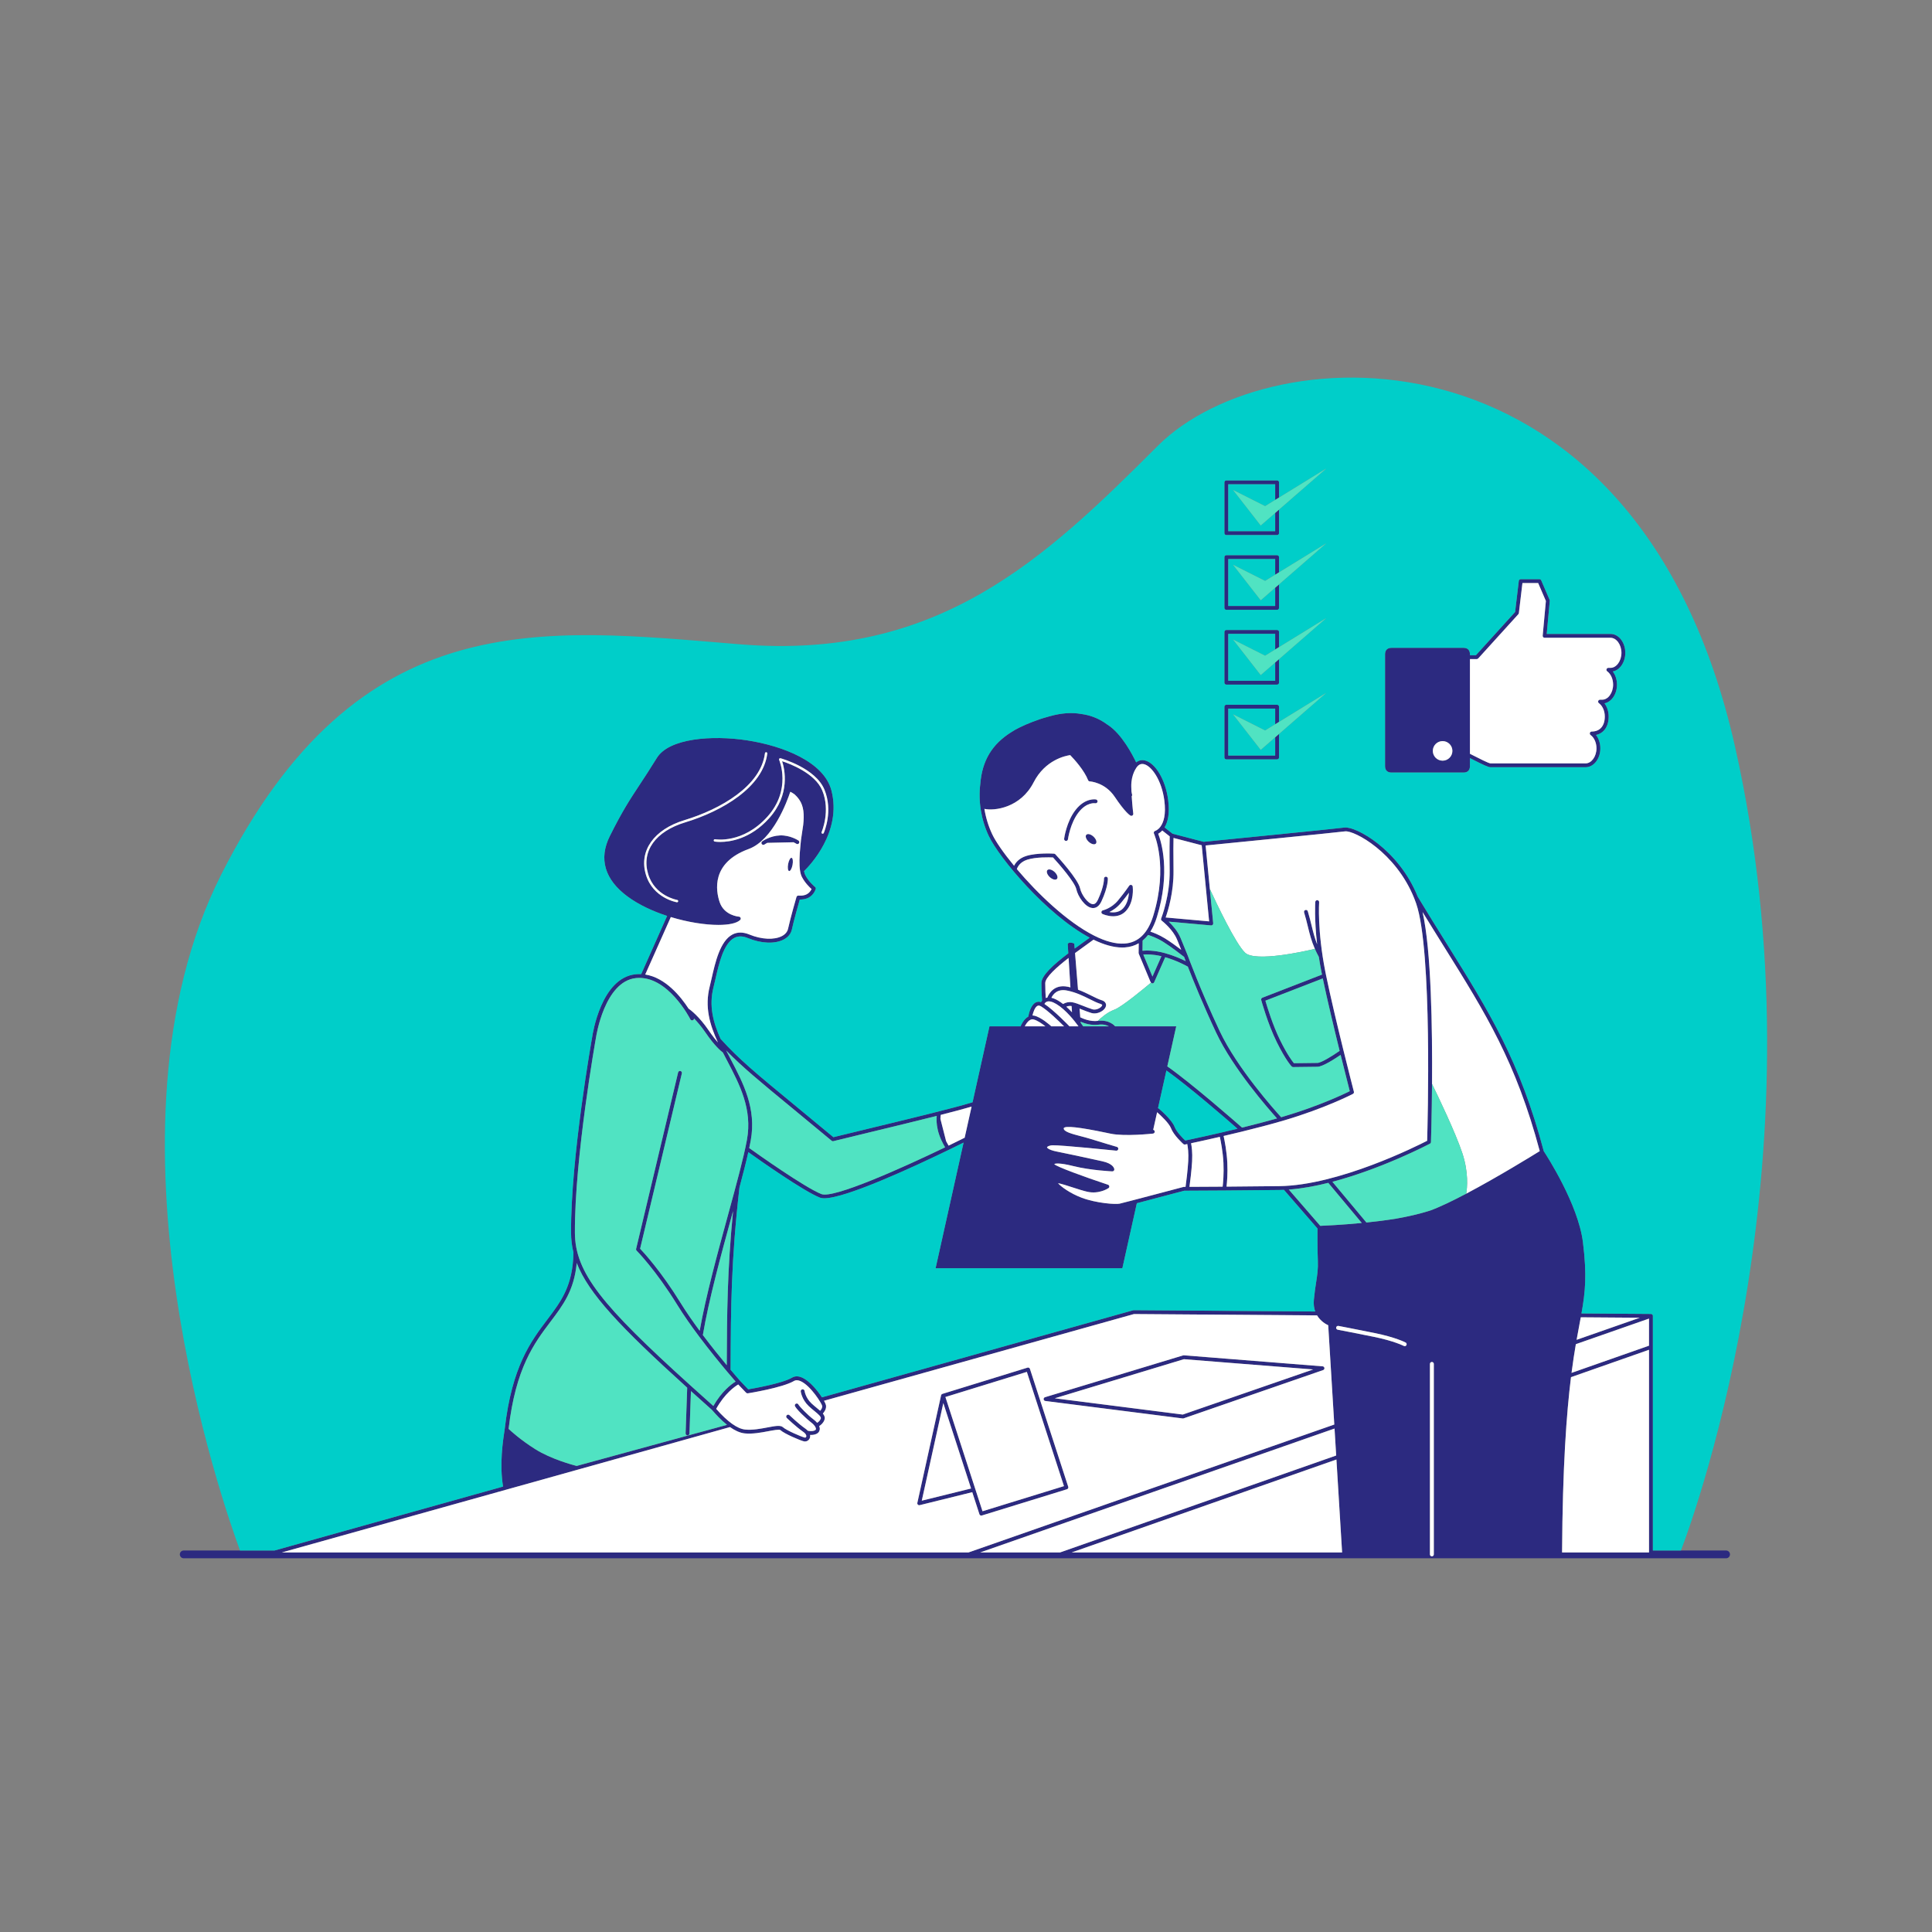 <?xml version="1.0" standalone="no"?>
<svg version="1.1" id="Layer_1" xmlns:cc="http://creativecommons.org/ns#" xmlns:dc="http://purl.org/dc/elements/1.1/" xmlns:rdf="http://www.w3.org/1999/02/22-rdf-syntax-ns#" xmlns:svg="http://www.w3.org/2000/svg" xmlns="http://www.w3.org/2000/svg" xmlns:xlink="http://www.w3.org/1999/xlink" x="0px" y="0px" viewBox="0 0 595.2 595.2" enable-background="new 0 0 595.2 595.2" xml:space="preserve">
<rect x="0" y="0" width="595.2" height="595.2" fill="#808080" stroke="none"/>
<path id="color_x5F_1" fill="#2c2a80" d="M531.762,477.669h-13.9h-8.654v-62.661c0-0.01,0-0.02,0-0.029v-9.582
	c0-0.023-0.001-0.047-0.004-0.071v-0.001c0-0.001,0-0.001,0-0.002c-0.003-0.027-0.008-0.055-0.015-0.081
	c0-0.001-0.001-0.002-0.001-0.003v-0.001c-0.022-0.084-0.062-0.16-0.114-0.226l-0.001-0.001c-0.001,0-0.001-0.001-0.001-0.001
	c-0.033-0.04-0.072-0.076-0.115-0.107c-0.003-0.002-0.006-0.004-0.009-0.006c-0.001-0.001-0.001-0.001-0.002-0.002
	c0.001,0.001-0.002-0.001-0.002-0.001c-0.078-0.053-0.171-0.087-0.269-0.098c-0.001,0-0.001,0-0.002,0c0,0,0,0-0.001,0
	c-0.021-0.003-0.036,0.004-0.063-0.004l-21.396-0.155c1.18-6.601,1.711-11.794,0.449-21.952
	c-1.452-11.693-11.193-26.713-12.064-28.037c-7.42-27.897-16.743-42.839-29.642-63.509c-2.909-4.661-5.917-9.48-9.182-14.88
	c-5.877-14.656-19.171-21.75-22.543-21.32c-3.272,0.427-41.193,4.176-43.413,4.395l-9.582-2.495l-2.461-1.941
	c0.952-1.564,1.675-4.177,1.098-8.526c-0.816-6.156-3.913-11.365-7.201-12.118c-0.976-0.223-1.883,0.006-2.651,0.611
	c-1.058-2.234-4.428-8.79-8.764-11.577c-0.038-0.025-0.076-0.046-0.115-0.07c-1.268-0.945-2.675-1.746-4.254-2.334
	c-1.172-0.436-2.41-0.741-3.708-0.924c-3.067-0.542-6.249-0.3-9.822,0.703c-0.204,0.057-0.398,0.117-0.598,0.175
	c-1.51,0.403-3.072,0.921-4.686,1.552c-1.344,0.51-2.596,1.052-3.76,1.628c-0.09,0.043-0.178,0.081-0.268,0.124
	c-0.876,0.421-1.697,0.89-2.473,1.396c-5.982,3.744-8.981,8.797-9.56,15.881c-0.692,5.394,0.25,11.107,2.575,16.069
	c3.173,6.773,17.851,24.324,31.117,31.394c-0.529,0.39-1.174,0.853-1.897,1.37c-0.917,0.656-1.829,1.314-2.723,1.97l-0.124-1.53h0
	c0,0-0.606-0.299-1.234-0.299s-0.793,0.413-0.793,0.413l0.181,2.885c-4.626,3.518-8.291,6.853-8.291,9.178
	c0,2.498,0.155,4.644,0.214,5.371c-0.137,0.165-0.243,0.334-0.327,0.489c-0.682-0.227-1.227-0.097-1.593,0.079
	c-1.554,0.746-2.153,3.399-2.323,4.371c-1.434,0.786-2.237,2.668-2.282,2.776c-0.031,0.075-0.046,0.153-0.046,0.229h-9.636
	l-5.211,23.397c-5.714,1.763-20.048,5.224-31.638,8.022c-4.303,1.039-8.238,1.988-11.234,2.731
	c-4.628-3.854-8.565-7.095-11.974-9.902c-11.678-9.618-17.034-14.03-22.783-20.383c-2.272-5.063-3.646-10.168-2.174-15.909
	c0.194-0.757,0.39-1.618,0.599-2.541c1.046-4.615,2.479-10.934,5.808-12.658c1.208-0.625,2.583-0.605,4.203,0.064
	c4.076,1.687,8.299,1.854,11.015,0.435c1.356-0.708,2.223-1.769,2.509-3.069c0.654-2.98,2.014-7.764,2.442-9.25
	c0.667,0.021,1.882-0.07,2.91-0.685c1.507-0.902,1.984-2.483,2.004-2.55c0.068-0.233-0.012-0.484-0.203-0.635
	c-0.019-0.015-1.913-1.523-3.011-3.654c-0.162-0.314-0.288-0.732-0.385-1.233c1.692-1.637,11.731-12.022,8.442-24.822
	c-2.27-8.833-14.95-13.787-26.06-15.478c-10.73-1.633-23.979-0.633-27.721,5.42c-2.144,3.469-3.827,6.023-5.311,8.276
	c-3.097,4.701-5.335,8.098-9.187,15.818c-3.492,6.999-1.577,13.454,5.538,18.666c3.423,2.508,7.714,4.489,12.111,5.923
	l-7.981,17.924c-0.558-0.027-1.126-0.013-1.705,0.047c-10.639,1.076-13.273,18.498-13.377,19.219
	c-0.066,0.369-6.65,37.165-6.53,60.42c0.011,2.08,0.24,4.092,0.737,6.11c-0.169,10.201-3.792,14.993-7.985,20.541
	c-5.14,6.801-10.963,14.509-13.181,33.763l-0.024,0.154c-0.535,3.504-1.643,10.769-0.489,17.622l-70.425,19.702H73.941H56.6
	c-0.663,0-1.2,0.537-1.2,1.2s0.537,1.2,1.2,1.2h475.162c0.663,0,1.2-0.537,1.2-1.2S532.425,477.669,531.762,477.669z
	 M301.954,478.274L411.135,440.1l0.507,8.302l-85.099,29.872H301.954z M411.718,449.637l1.749,28.637h-83.329L411.718,449.637z
	 M406.741,377.652l-9.69-11.173c3.939-0.291,8.072-1.047,12.159-2.068l10.318,12.355
	C413.249,377.37,407.987,377.603,406.741,377.652z M433.283,414.395c-0.105,0.204-0.313,0.32-0.528,0.32
	c-0.093,0-0.187-0.021-0.274-0.066c-0.029-0.016-3.017-1.545-9.181-2.795c-6.267-1.271-11.134-2.195-11.183-2.204
	c-0.322-0.062-0.535-0.373-0.474-0.696c0.062-0.322,0.373-0.532,0.696-0.474c0.048,0.01,4.923,0.935,11.196,2.208
	c6.353,1.288,9.37,2.84,9.495,2.905C433.322,413.744,433.436,414.104,433.283,414.395z M483.983,424.269l24.033-8.436v62.44h-26.779
	C481.39,451.802,482.6,435.446,483.983,424.269z M508.016,414.571l-23.866,8.378c0.439-3.388,0.891-6.287,1.329-8.843l22.537-7.88
	V414.571z M505.177,405.958l-19.464,6.805c0.302-1.706,0.595-3.265,0.87-4.719c0.145-0.767,0.282-1.499,0.414-2.218L505.177,405.958
	z M444.944,291.769c12.794,20.5,22.055,35.34,29.414,62.854c-2.102,1.306-12.92,7.979-22.651,13.116
	c-4.159,2.196-8.114,4.107-11.106,5.2c-3.253,1.037-6.816,1.845-10.382,2.477c-3.052,0.5-6.241,0.897-9.259,1.207l-10.474-12.54
	c15.444-4.071,29.849-11.642,30.043-11.745c0.189-0.101,0.31-0.294,0.316-0.507c0.027-0.826,0.258-8.104,0.329-17.898
	c0.122-16.879-0.23-41.236-2.919-52.952C440.583,284.78,442.791,288.318,444.944,291.769z M414.385,256.119
	c2.803-0.356,15.627,6.451,21.296,20.612c0.003,0.009,0.006,0.017,0.01,0.025c0.209,0.522,0.407,1.055,0.596,1.597
	c5.008,14.417,3.526,68.226,3.381,73.091c-2.999,1.545-27.299,13.766-45.566,13.971c-6.496,0.073-11.904,0.122-16.234,0.155
	c0.145-1.242,0.396-4.027,0.235-7.366c-0.17-3.531-0.848-6.91-1.141-8.238c1.789-0.416,3.688-0.867,5.635-1.343
	c0.023-0.005,0.046-0.01,0.068-0.018c4.358-1.067,8.938-2.259,12.993-3.457c12.668-3.745,21.061-8.097,21.144-8.141
	c0.246-0.128,0.37-0.408,0.301-0.677c-0.061-0.234-5.905-22.851-8.56-35.81c-0.002-0.013-0.005-0.025-0.008-0.038
	c-0.082-0.399-0.16-0.789-0.235-1.169c-2.504-12.627-1.91-21.275-1.904-21.361c0.024-0.328-0.223-0.613-0.55-0.637
	c-0.343-0.018-0.613,0.222-0.638,0.55c-0.005,0.066-0.352,5.082,0.566,13.031c-0.778-1.971-1.211-3.745-1.688-5.692
	c-0.335-1.374-0.683-2.795-1.183-4.458c-0.096-0.315-0.424-0.493-0.742-0.399c-0.314,0.095-0.493,0.427-0.398,0.742
	c0.491,1.634,0.835,3.039,1.167,4.398c0.566,2.314,1.076,4.393,2.15,6.838c0.342,0.78,0.739,1.595,1.217,2.469
	c0.231,1.51,0.507,3.097,0.835,4.752c0.046,0.229,0.093,0.464,0.141,0.701l-18.367,7.12c-0.284,0.109-0.439,0.416-0.359,0.71
	c0.02,0.072,1.984,7.291,4.798,12.976c2.831,5.723,4.536,7.442,4.607,7.513c0.113,0.111,0.276,0.165,0.428,0.172
	c0,0,5.632-0.092,7.479-0.092c1.632,0,5.5-2.53,7.151-3.665c1.352,5.456,2.464,9.797,2.82,11.184
	c-1.836,0.913-9.547,4.601-20.51,7.841c-0.207,0.062-0.416,0.123-0.626,0.185c-1.845-2.021-13.532-15.053-18.936-26.531
	c-5.874-12.474-9.863-23.323-9.903-23.431c-0.001-0.002-0.003-0.004-0.004-0.006c-0.002-0.005-0.001-0.009-0.003-0.014l-2.129-5.214
	c-0.863-2.113-2.486-3.932-3.667-5.064l13.059,1.168c0.18,0.022,0.351-0.048,0.476-0.173c0.125-0.126,0.187-0.301,0.17-0.477
	l-1.028-10.561l-1.307-13.417C376.525,259.966,411.194,256.536,414.385,256.119z M366.935,352.204
	c1.887-0.402,5.073-1.096,8.865-1.969c0.284,1.301,0.949,4.635,1.112,8.026c0.161,3.361-0.114,6.205-0.247,7.318
	c-4.962,0.036-8.365,0.05-10.224,0.056c0.198-1.454,0.65-4.959,0.814-7.867C367.408,355.059,367.124,353.133,366.935,352.204z
	 M365.15,351.364c-0.667-0.625-2.675-2.598-3.289-4.222c-0.843-2.228-4.691-5.476-4.854-5.612c-0.076-0.064-0.164-0.099-0.255-0.119
	l2.589-11.626c6.97,4.956,18.647,15.099,21.894,17.944C373.469,349.61,366.639,351.054,365.15,351.364z M330.303,308.759
	c-0.218-0.035-0.429-0.05-0.631-0.05c-1.038,0-1.829,0.4-2.16,0.601c-0.484-0.377-0.982-0.725-1.489-1.027
	c-0.763-0.455-1.468-0.752-2.111-0.892c0.481-1.026,1.776-2.836,4.773-2.24c2.818,0.56,5.074,1.687,7.064,2.681
	c1.219,0.608,2.271,1.134,3.273,1.44c0.361,0.11,0.512,0.247,0.531,0.33c0.024,0.108-0.08,0.347-0.368,0.615
	c-0.6,0.558-1.729,0.999-2.634,0.72c-0.947-0.291-1.935-0.682-2.89-1.06C332.393,309.374,331.194,308.9,330.303,308.759z
	 M330.117,309.935c0.005,0.001,0.011,0.003,0.016,0.004l0.121,1.918c-0.543-0.582-1.128-1.167-1.748-1.718
	C328.878,309.984,329.451,309.828,330.117,309.935z M332.915,314.774c1.209,0.519,3.288,1.196,5.495,0.908
	c1.464-0.195,2.52,0.133,3.212,0.501h-7.919c-0.125-0.186-0.387-0.565-0.76-1.073L332.915,314.774z M344.96,370.811
	c-1.268,0.288-7.142-0.116-11.677-1.807c-3.636-1.354-6.515-3.514-7.327-4.488c0.931,0.132,2.909,0.776,4.426,1.27
	c1.603,0.521,3.259,1.06,4.581,1.361c3.614,0.822,6.409-1.029,6.526-1.107c0.188-0.127,0.288-0.35,0.257-0.574
	s-0.188-0.412-0.402-0.484c-7.572-2.511-15.813-5.561-16.479-6.289c-0.025-0.042-0.042-0.074-0.054-0.093
	c0.223-0.113,1.371-0.484,5.886,0.646c5.313,1.331,11.909,1.623,11.975,1.626c0.175-0.004,0.345-0.063,0.463-0.191
	c0.119-0.129,0.175-0.304,0.153-0.478c-0.035-0.282-0.38-1.73-3.708-2.448l-2.55-0.556c-3.227-0.706-7.646-1.673-11.494-2.442
	c-2.491-0.497-2.987-1.166-2.977-1.305c0.012-0.152,0.558-0.573,1.716-0.622c2.57-0.088,19.413,1.643,19.583,1.66
	c0.288,0.042,0.587-0.174,0.646-0.478c0.06-0.303-0.122-0.601-0.418-0.687c-0.039-0.011-3.871-1.121-8.068-2.436
	c-1.038-0.325-2.095-0.601-3.116-0.868c-2.632-0.688-5.354-1.398-5.191-2.469c0.395-0.793,4.784-0.315,13.058,1.416l1.438,0.299
	c4.402,0.896,12.653-0.001,13.002-0.039c0.327-0.036,0.563-0.33,0.526-0.657c-0.029-0.259-0.226-0.449-0.465-0.506l0.312-1.404
	l0.894-4.015c1.178,1.02,3.7,3.409,4.271,4.918c0.828,2.191,3.637,4.719,3.823,4.886c0.011,0.009,0.021,0.019,0.032,0.027
	c0.066,0.052,0.14,0.087,0.216,0.107c0.078,0.021,0.161,0.025,0.245,0.013c0.012-0.002,0.023-0.004,0.035-0.006
	c0.044-0.01,0.275-0.058,0.669-0.141c0.171,0.852,0.442,2.685,0.298,5.251c-0.168,2.984-0.646,6.617-0.827,7.937
	c-0.308,0-0.467,0-0.479,0c-0.052,0-0.103,0.007-0.152,0.021C364.427,365.707,346.421,370.485,344.96,370.811z M412.703,323.746
	c-2.177,1.525-5.697,3.71-6.846,3.71c-1.608,0-6.081,0.069-7.229,0.088c-0.474-0.555-1.982-2.496-4.22-7.017
	c-2.329-4.708-4.071-10.506-4.57-12.244l17.675-6.852C408.867,307.942,410.947,316.631,412.703,323.746z M351.975,292.902
	l0.04-3.132c0.604-0.493,1.163-1.071,1.678-1.734c0.758,0.228,2.598,0.856,4.592,2.08c2.389,1.466,5.827,4.145,6.511,4.682
	c0.08,0.217,0.244,0.654,0.492,1.306c-1.408-0.706-3.739-1.75-6.483-2.495c-0.007-0.001-0.014-0.003-0.02-0.005
	C355.546,292.728,353.122,292.79,351.975,292.902z M357.811,294.586l-2.769,6.267l-2.821-6.775
	C353.225,293.994,355.205,293.964,357.811,294.586z M361.534,258.147l8.685,2.261l2.282,23.442l-13.393-1.198
	c0.71-2.008,2.512-7.786,2.425-14.459C361.457,262.468,361.502,259.421,361.534,258.147z M360.356,257.663
	c-0.03,0.9-0.103,3.899-0.015,10.545c0.101,7.614-2.412,14.224-2.604,14.716c-0.028,0.061-0.047,0.127-0.053,0.198
	c-0.02,0.22,0.083,0.423,0.252,0.542c0.272,0.212,3.428,2.717,4.68,5.782l1.292,3.165c-1.41-1.068-3.408-2.532-5.001-3.509
	c-1.855-1.138-3.548-1.778-4.502-2.089c0.801-1.265,1.475-2.768,2.014-4.518c4.281-13.908,1.307-23.295,0.396-25.636
	c0.344-0.19,0.793-0.508,1.247-1.004L360.356,257.663z M313.268,267.745c0.207-0.623,0.936-2.177,3.217-2.899
	c2.721-0.861,6.899-0.729,7.927-0.681c1.989,2.162,6.727,7.658,7.177,9.78c0.455,2.137,2.637,5.534,4.889,5.786
	c0.087,0.01,0.178,0.016,0.271,0.016c0.797,0,1.812-0.403,2.585-2.078c2.097-4.547,1.967-6.933,1.96-7.032
	c-0.021-0.326-0.307-0.57-0.629-0.553c-0.327,0.02-0.577,0.301-0.559,0.628c0.001,0.022,0.096,2.231-1.854,6.458
	c-0.454,0.985-1.007,1.455-1.643,1.378c-1.463-0.164-3.445-2.916-3.857-4.851c-0.615-2.893-6.915-9.746-7.631-10.518
	c-0.018-0.02-0.043-0.029-0.063-0.045c-0.038-0.032-0.076-0.065-0.119-0.086c-0.039-0.019-0.081-0.024-0.123-0.033
	c-0.031-0.007-0.059-0.023-0.092-0.025c-0.214-0.014-5.276-0.33-8.6,0.721c-2.193,0.694-3.233,2.044-3.715,3.007
	c-3.264-3.963-5.702-7.507-6.747-9.737c-1.145-2.444-1.959-5.087-2.396-7.786c3.11,0.685,11.149-0.33,15.164-8.168
	c3.573-6.979,9.905-8.209,11.271-8.396c1.397,1.446,4.311,4.687,5.517,7.726c0.087,0.218,0.295,0.365,0.529,0.375
	c0.046,0.002,4.669,0.256,7.676,4.754c3.215,4.809,4.677,5.69,4.833,5.775c0.089,0.048,0.187,0.072,0.284,0.072
	c0.117,0,0.234-0.035,0.335-0.104c0.185-0.125,0.283-0.344,0.256-0.565c-0.004-0.031-0.296-2.417-0.48-5.348
	c0.119-0.148,0.174-0.344,0.115-0.539c-0.004-0.012-0.109-0.386-0.197-0.993c-0.021-0.482-0.039-0.97-0.05-1.457
	c-0.043-1.918,0.381-3.415,0.823-4.444c0.202-0.451,0.44-0.904,0.735-1.352c0.003-0.005,0.007-0.01,0.01-0.015
	c0.621-0.939,1.398-1.311,2.317-1.102c2.387,0.546,5.469,4.95,6.287,11.113c0.592,4.464-0.248,6.845-1.16,8.105
	c-0.008,0.009-0.019,0.013-0.027,0.023c-0.015,0.019-0.019,0.042-0.031,0.062c-0.745,0.987-1.519,1.24-1.587,1.26
	c-0.17,0.046-0.31,0.165-0.384,0.324c-0.073,0.159-0.073,0.343,0,0.501c0.046,0.098,4.501,10-0.222,25.341
	c-1.654,5.377-4.615,8.252-8.799,8.544c-2.816,0.197-6.008-0.741-9.338-2.411c-0.028-0.017-0.056-0.03-0.085-0.043
	C328.772,284.05,319.643,275.294,313.268,267.745z M334.498,291.218c0.992-0.709,1.795-1.285,2.379-1.73
	c3.108,1.517,6.116,2.417,8.854,2.417c0.28,0,0.56-0.01,0.834-0.029c1.575-0.11,2.989-0.541,4.248-1.276l-0.037,2.964
	c-0.003,0.083,0.011,0.168,0.045,0.25l3.655,8.777c0.024,0.058,0.075,0.094,0.115,0.14c0.11,0.129,0.254,0.225,0.428,0.227
	c0.003,0,0.005,0,0.007,0c0.235,0,0.449-0.14,0.545-0.355l3.404-7.708c3.488,1.012,6.264,2.509,6.967,2.905
	c1.613,4.141,4.741,11.88,8.737,20.369c5.172,10.983,15.982,23.33,18.739,26.39c-3.45,0.981-7.181,1.945-10.771,2.827
	c-1.949-1.716-15.496-13.588-23.025-18.863l2.748-12.339h-18.83c-0.006-0.008-0.007-0.017-0.013-0.024
	c-0.072-0.086-1.791-2.11-5.27-1.658c-0.013,0.002-0.026,0.002-0.039,0.004c-2.328,0.29-4.569-0.672-5.414-1.094l-0.217-2.678
	c0.21,0.082,0.42,0.164,0.636,0.25c0.977,0.387,1.986,0.787,2.979,1.092c1.411,0.434,2.958-0.208,3.794-0.987
	c0.596-0.554,0.851-1.177,0.718-1.753c-0.089-0.389-0.395-0.911-1.344-1.202c-0.907-0.277-1.918-0.782-3.089-1.367
	c-1.203-0.601-2.589-1.291-4.169-1.872l-0.917-11.281C332.422,292.704,333.576,291.878,334.498,291.218z M329.203,295.123
	l0.568,9.055c-0.281-0.069-0.563-0.137-0.854-0.195c-4.207-0.834-5.813,2.205-6.262,3.347c-0.167,0.025-0.328,0.064-0.484,0.118
	c-0.067-0.997-0.157-2.685-0.157-4.58C322.014,301.095,325.59,297.922,329.203,295.123z M322.47,308.608
	c0.674-0.288,1.693-0.047,2.943,0.698c2.954,1.761,5.704,5.306,6.835,6.878h-2.775c-0.209-0.219-4.745-4.926-7.714-6.895
	C321.887,309.051,322.107,308.761,322.47,308.608z M319.631,309.88c0.196-0.095,0.524-0.182,1.09,0.16
	c2.128,1.278,5.537,4.592,7.083,6.143h-3.912c-0.485-0.441-3.185-2.832-5.269-3.285c-0.188-0.04-0.369-0.06-0.545-0.061
	C318.327,311.774,318.838,310.261,319.631,309.88z M318.37,314.063c1.171,0.254,2.672,1.318,3.678,2.121h-6.331
	C316.039,315.539,317.053,313.768,318.37,314.063z M345.769,390.724l4.463-20.039c5.508-1.441,13.62-3.593,14.607-3.855
	c0.131-0.001,0.428-0.001,0.891-0.002c0.02,0,0.039,0,0.059,0c1.692-0.004,5.481-0.018,11.389-0.062c0.011,0.003,0.022,0,0.033,0
	c4.438-0.033,10.07-0.083,16.904-0.159c0.475-0.006,0.955-0.02,1.438-0.04l10.329,11.91c-0.009,1.102-0.042,6.193,0.115,9.935
	c0.104,2.502-0.173,4.295-0.523,6.564c-0.233,1.51-0.498,3.222-0.708,5.488c-0.131,1.412,0.06,2.589,0.422,3.576l-55.908-0.406
	c-0.027-0.001-0.11,0.007-0.164,0.022l-95.896,26.827c-1.404-2.158-3.77-4.991-5.983-6.026c-1.217-0.569-2.302-0.585-3.224-0.043
	c-3.05,1.79-11.754,3.312-13.501,3.604l-2.531-2.649c-0.001-0.001-0.001-0.001-0.002-0.001c-0.103-0.118-1.21-1.373-2.9-3.379
	l0.004-0.901c0.082-18.244,0.146-32.656,2.724-55.229c1.092-4.083,2.033-7.759,2.736-10.903c3.35,2.388,17.033,12.042,22.076,14.016
	c0.338,0.132,0.78,0.194,1.314,0.194c6.698,0,27.818-9.815,38.361-14.925c0.02-0.01,0.044-0.006,0.063-0.019
	c0.009-0.006,0.013-0.015,0.022-0.022c1.884-0.914,3.423-1.673,4.473-2.195l-8.623,38.72H345.769z M249.123,433.159
	c0.584,0.558,1.207,1.068,1.756,1.518c1.12,0.918,2.178,1.784,1.994,2.335c-0.214,0.646-0.752,1.079-1.127,1.314
	c-0.305-0.363-0.693-0.724-1.155-1.068c-1.83-1.363-4.268-3.978-4.569-4.459c-0.076-0.242-0.302-0.418-0.568-0.418
	c-0.329,0-0.595,0.267-0.595,0.596c0,0.805,3.827,4.347,5.021,5.236c0.545,0.406,0.927,0.809,1.167,1.164
	c0.016,0.028,0.033,0.056,0.052,0.08c0.206,0.328,0.287,0.611,0.261,0.813c-0.015,0.117-0.071,0.288-0.386,0.417
	c-0.831,0.339-1.771,0.161-2.119,0.075c-0.204-0.221-0.457-0.439-0.763-0.653c-2.08-1.445-4.846-4.099-4.874-4.125
	c-0.236-0.229-0.613-0.22-0.842,0.016c-0.228,0.237-0.22,0.614,0.017,0.842c0.116,0.111,2.861,2.746,5.019,4.245
	c0.923,0.643,1.089,1.238,0.952,1.554c-0.079,0.182-0.258,0.278-0.429,0.244c-1.036-0.228-5.741-2.277-6.7-3.178
	c-0.762-0.717-2.361-0.413-4.78,0.044c-2.075,0.393-4.657,0.887-6.89,0.656c-2.411-0.242-5.414-2.389-8.926-6.371
	c2.646-4.77,5.753-6.899,6.795-7.513l2.432,2.546c0.135,0.141,0.329,0.207,0.524,0.177c0.433-0.068,10.651-1.706,14.224-3.803
	c0.573-0.335,1.264-0.303,2.117,0.094c3.07,1.437,6.439,6.863,6.558,7.575c0.093,0.559-0.281,1.137-0.62,1.516
	c-0.318-0.285-0.671-0.573-1.035-0.872c-0.559-0.458-1.137-0.931-1.688-1.458c-1.789-1.71-2.072-3.752-2.074-3.772
	c-0.042-0.326-0.344-0.558-0.664-0.517c-0.326,0.04-0.558,0.337-0.518,0.663C246.703,428.773,247.016,431.143,249.123,433.159z
	 M223.894,420.574c-2.081-2.504-4.72-5.77-7.36-9.278c1.838-10.911,5.597-24.642,8.916-36.766c0.131-0.479,0.261-0.953,0.39-1.425
	C224.042,391.482,223.966,404.592,223.894,420.574z M297.185,350.506c-1.4,0.701-3.076,1.527-4.951,2.436
	c-0.194-0.322-0.469-0.803-0.765-1.389l-1.749-6.849c0.012-0.579,0.064-0.997,0.107-1.237c3.866-0.984,7.21-1.871,9.494-2.551
	L297.185,350.506z M244.016,341.351c3.464,2.853,7.473,6.155,12.2,10.091c0.108,0.091,0.243,0.139,0.381,0.139
	c0.048,0,0.096-0.006,0.144-0.018c3.028-0.753,7.078-1.73,11.52-2.803c6.576-1.588,14.037-3.389,20.32-4.976
	c-0.095,0.877-0.127,2.37,0.325,4.317c0.532,2.289,1.663,4.375,2.253,5.361c-13.109,6.312-34.374,15.864-38.105,14.399
	c-5.095-1.993-19.921-12.52-22.234-14.173c0.174-0.821,0.335-1.612,0.468-2.346c1.787-9.816-2.265-17.557-6.184-25.042
	c-0.47-0.899-0.937-1.791-1.391-2.68C228.669,328.708,234.047,333.141,244.016,341.351z M210.886,252.66
	c11.173-3.386,23.549-10.578,24.777-20.606c0.024-0.197,0.204-0.337,0.401-0.313c0.197,0.024,0.337,0.204,0.313,0.401
	c-1.271,10.371-13.894,17.755-25.283,21.207c-9.157,2.775-13.533,8.87-11.422,15.907c2.041,6.803,8.888,7.986,8.957,7.997
	c0.196,0.032,0.33,0.216,0.298,0.413c-0.028,0.177-0.181,0.303-0.354,0.303c-0.019,0-0.038-0.001-0.057-0.004
	c-0.074-0.012-7.359-1.257-9.532-8.5C196.779,262.114,201.451,255.519,210.886,252.66z M253.772,256.634
	c-0.081,0.182-0.294,0.263-0.475,0.183c-0.182-0.081-0.264-0.293-0.184-0.475c0.028-0.064,2.81-6.498,0.21-12.801
	c-2.205-5.345-10.011-8.261-12.377-9.036c0.774,2.359,2.625,10.234-4.018,17.602c-5.776,6.406-12.059,7.27-15.025,7.271
	c-1.074,0-1.712-0.113-1.736-0.118c-0.195-0.037-0.323-0.225-0.286-0.42c0.037-0.195,0.224-0.323,0.42-0.287
	c0.083,0.013,8.508,1.483,16.092-6.928c7.565-8.391,3.676-17.441,3.636-17.532c-0.057-0.127-0.035-0.276,0.056-0.381
	c0.091-0.106,0.236-0.149,0.368-0.112c0.44,0.122,10.806,3.052,13.534,9.667C256.709,249.861,253.894,256.36,253.772,256.634z
	 M206.663,282.52c5.263,1.599,10.583,2.423,14.665,2.423c3.201,0,5.641-0.502,6.696-1.523c0.168-0.163,0.225-0.41,0.145-0.63
	c-0.08-0.221-0.282-0.374-0.516-0.391c-0.186-0.014-4.571-0.385-5.951-4.49c-1.177-3.505-2.664-12.114,8.936-16.35
	c7.507-2.741,11.873-14.736,12.831-17.636c0.347,0.162,0.817,0.418,1.329,0.804c0.431,0.381,0.914,0.898,1.426,1.623
	c1.387,1.963,1.585,4.573,1.222,7.798c-0.167,1.054-0.315,2.055-0.446,3.003c-0.187,1.045-0.315,2.177-0.403,3.305
	c-0.353,3.408-0.394,5.95-0.127,7.717c0,0.001,0,0.004,0,0.004c0,0.001,0.001,0.002,0.001,0.003c0.123,0.812,0.308,1.47,0.562,1.962
	c0.935,1.813,2.343,3.182,2.989,3.753c-0.193,0.407-0.602,1.082-1.332,1.518c-1.125,0.673-2.649,0.497-2.666,0.494
	c-0.287-0.034-0.563,0.144-0.645,0.424c-0.018,0.062-1.807,6.199-2.594,9.784c-0.208,0.945-0.863,1.729-1.896,2.269
	c-2.376,1.24-6.305,1.053-10.009-0.479c-1.936-0.801-3.688-0.808-5.206-0.021c-3.82,1.979-5.324,8.61-6.421,13.452
	c-0.207,0.911-0.399,1.763-0.591,2.51c-1.624,6.332-0.017,11.835,2.51,17.291c-0.794-0.898-1.762-2.112-2.871-3.738
	c-2.938-4.309-5.559-6.256-6.175-6.679c-2.337-3.605-7.057-9.525-13.344-10.502L206.663,282.52z M183.629,319.547
	c0.025-0.172,2.598-17.241,12.322-18.226c9.762-0.976,16.666,12.571,16.734,12.708c0.147,0.295,0.505,0.414,0.799,0.267
	c0.21-0.104,0.325-0.317,0.324-0.536c1.004,1.018,2.227,2.427,3.51,4.308c2.86,4.193,4.851,5.802,5.383,6.189
	c0.441,0.862,0.892,1.726,1.348,2.596c3.825,7.308,7.781,14.863,6.067,24.277c-1.002,5.506-3.34,14.046-5.814,23.086
	c-3.215,11.743-6.84,24.987-8.749,35.766c-2.098-2.839-4.152-5.79-5.877-8.588c-5.965-9.677-11.309-15.479-12.472-16.699
	l12.864-54.033c0.076-0.319-0.122-0.641-0.441-0.717c-0.323-0.077-0.642,0.122-0.717,0.441l-12.939,54.351
	c-0.048,0.201,0.012,0.412,0.158,0.559c0.058,0.058,5.897,5.955,12.535,16.724c1.961,3.181,4.341,6.555,6.731,9.741
	c0.021,0.035,0.045,0.067,0.073,0.098c3.144,4.186,6.296,8.038,8.526,10.691c0.021,0.029,0.044,0.058,0.07,0.083
	c1.145,1.361,2.04,2.397,2.554,2.989c-1.308,0.803-4.257,2.979-6.852,7.528c-2.469-2.202-4.803-4.295-7.016-6.296
	c-0.023-0.025-0.049-0.049-0.077-0.07c-27.274-24.663-35.495-34.686-35.559-47.013C176.995,356.625,183.559,319.936,183.629,319.547
	z M169.625,407.146c3.86-5.106,7.25-9.591,8.052-18.043c3.637,9.401,13.436,19.778,34.031,38.414l-0.491,14.066
	c-0.012,0.328,0.246,0.604,0.574,0.615c0.321-0.006,0.604-0.245,0.616-0.574l0.456-13.063c2.044,1.844,4.198,3.773,6.452,5.783
	c0.055,0.052,0.165,0.181,0.328,0.367c0.759,0.866,2.362,2.688,4.325,4.244l-44.955,12.288l-1.354,0.379
	c-0.004-0.001-0.012-0.003-0.016-0.004c-1.069-0.274-7.853-2.088-12.699-5.139c-4.527-2.849-7.489-5.55-8.254-6.274
	C158.882,421.362,164.588,413.81,169.625,407.146z M177.545,452.891l0.265-0.069l0-0.005l47.078-13.17
	c1.432,1.004,3.005,1.79,4.56,1.947c2.404,0.239,5.079-0.265,7.23-0.672c1.445-0.272,3.424-0.645,3.743-0.347
	c1.192,1.12,6.158,3.23,7.26,3.473c0.108,0.024,0.216,0.035,0.324,0.035c0.613,0,1.192-0.371,1.451-0.965
	c0.13-0.296,0.181-0.657,0.107-1.049c0.551,0.028,1.217-0.016,1.861-0.279c0.642-0.261,1.038-0.747,1.117-1.368
	c0.044-0.347-0.014-0.712-0.166-1.084c0.539-0.339,1.3-0.967,1.627-1.948c0.229-0.688-0.008-1.305-0.5-1.911
	c0.482-0.522,1.144-1.463,0.961-2.561c-0.046-0.277-0.266-0.77-0.604-1.376l95.494-26.715l56.401,0.41
	c1.075,1.791,2.701,2.705,3.437,3.042l1.868,30.586l-112.713,39.409H86.813L177.545,452.891z M440.529,478.869v-0.596v-58.088
	c0-0.329,0.267-0.596,0.596-0.596s0.596,0.267,0.596,0.596v58.088v0.596c0,0.329-0.267,0.596-0.596,0.596
	S440.529,479.198,440.529,478.869z M377.205,164.241v-15.644c0-0.329,0.267-0.595,0.596-0.595h15.645
	c0.329,0,0.596,0.267,0.596,0.595v4.683l-1.191,0.733v-4.821h-14.453v14.454h14.453v-5.624l1.191-1.036v7.255
	c0,0.329-0.267,0.595-0.596,0.595h-15.645C377.472,164.837,377.205,164.57,377.205,164.241z M377.205,187.28v-15.644
	c0-0.329,0.267-0.595,0.596-0.595h15.645c0.329,0,0.596,0.267,0.596,0.595v4.683l-1.191,0.733v-4.821h-14.453v14.454h14.453v-5.624
	l1.191-1.036v7.255c0,0.329-0.267,0.595-0.596,0.595h-15.645C377.472,187.876,377.205,187.609,377.205,187.28z M377.205,210.319
	v-15.644c0-0.329,0.267-0.595,0.596-0.595h15.645c0.329,0,0.596,0.267,0.596,0.595v4.683l-1.191,0.733v-4.821h-14.453v14.454h14.453
	V204.1l1.191-1.036v7.255c0,0.329-0.267,0.595-0.596,0.595h-15.645C377.472,210.915,377.205,210.648,377.205,210.319z
	 M377.205,233.358v-15.644c0-0.329,0.267-0.595,0.596-0.595h15.645c0.329,0,0.596,0.267,0.596,0.595v4.683l-1.191,0.733v-4.821
	h-14.453v14.453h14.453v-5.624l1.191-1.036v7.255c0,0.329-0.267,0.595-0.596,0.595h-15.645
	C377.472,233.953,377.205,233.687,377.205,233.358z M428.667,238.007h22.215c1.253,0,1.972-0.718,1.972-1.97v-2.482
	c0.236,0.12,0.492,0.25,0.773,0.393c3.211,1.639,4.859,2.419,5.541,2.419h29.316c2.505,0,4.544-2.611,4.544-5.821
	c0-1.565-0.495-3.046-1.34-4.125c2.438-0.536,3.901-2.612,3.901-5.685c0-1.532-0.474-2.984-1.286-4.057
	c2.177-0.43,3.849-2.846,3.849-5.753c0-1.532-0.474-2.984-1.286-4.057c2.177-0.43,3.849-2.846,3.849-5.753
	c0-3.209-2.038-5.821-4.543-5.821h-19.664l0.939-10.194c0.009-0.099-0.007-0.199-0.046-0.29l-2.594-6.019
	c-0.095-0.219-0.31-0.36-0.547-0.36h-5.765c-0.302,0-0.556,0.226-0.591,0.525l-1.14,9.585l-12.073,13.311h-1.839v-0.303
	c0-1.252-0.719-1.971-1.972-1.971h-22.215c-1.252,0-1.971,0.718-1.971,1.971v34.486
	C426.696,237.289,427.415,238.007,428.667,238.007z M444.43,228.315c1.665,0,3.015,1.35,3.015,3.015s-1.35,3.015-3.015,3.015
	c-1.665,0-3.015-1.35-3.015-3.015C441.415,229.664,442.765,228.315,444.43,228.315z M454.956,203.045
	c0.168,0,0.328-0.071,0.441-0.195l12.378-13.647c0.083-0.092,0.135-0.207,0.149-0.33l1.1-9.25h4.845l2.379,5.52l-0.985,10.693
	c-0.016,0.167,0.04,0.332,0.153,0.456c0.112,0.124,0.272,0.194,0.439,0.194h20.316c1.817,0,3.352,2.121,3.352,4.631
	c0,2.51-1.534,4.63-3.352,4.63h-0.673c-0.258,0-0.486,0.166-0.566,0.411c-0.079,0.245,0.008,0.514,0.217,0.666
	c1.117,0.813,1.812,2.385,1.812,4.103c0,2.51-1.534,4.63-3.352,4.63h-0.673c-0.258,0-0.486,0.166-0.566,0.411
	c-0.079,0.245,0.008,0.514,0.216,0.666c1.118,0.813,1.813,2.385,1.813,4.103c0,2.899-1.504,4.63-4.024,4.63
	c-0.258,0-0.486,0.166-0.566,0.411c-0.079,0.245,0.008,0.514,0.217,0.666c1.118,0.813,1.813,2.385,1.813,4.103
	c0,2.51-1.535,4.63-3.353,4.63h-29.313c-0.571-0.027-3.564-1.555-5.003-2.29c-0.515-0.263-0.972-0.496-1.314-0.665v-29.179H454.956z
	 M338.118,246.984c-0.06,0.323-0.378,0.536-0.693,0.477c-0.104-0.019-2.633-0.406-5.119,2.777c-2.633,3.375-3.286,8.265-3.292,8.314
	c-0.039,0.3-0.295,0.52-0.59,0.52c-0.025,0-0.051-0.001-0.077-0.005c-0.325-0.042-0.556-0.34-0.515-0.666
	c0.027-0.213,0.703-5.266,3.535-8.895c2.955-3.782,6.143-3.24,6.274-3.216C337.965,246.35,338.179,246.661,338.118,246.984z
	 M339.651,281.573c0.103,0.048,1.547,0.708,3.283,0.708c1.283,0,2.727-0.362,3.903-1.599c2.663-2.805,2.146-7.36,2.123-7.553
	c-0.029-0.248-0.21-0.45-0.452-0.508c-0.246-0.056-0.495,0.042-0.634,0.249c-0.013,0.019-1.313,1.958-3.449,4.542
	c-2.011,2.433-4.623,3.034-4.649,3.04c-0.249,0.055-0.437,0.263-0.464,0.516C339.284,281.222,339.42,281.465,339.651,281.573z
	 M345.344,278.172c1.026-1.242,1.856-2.327,2.452-3.135c-0.096,1.427-0.489,3.423-1.821,4.826c-1.243,1.307-2.958,1.329-4.203,1.109
	C342.815,280.465,344.163,279.601,345.344,278.172z M325.642,270.753c-0.381,0.466-1.36,0.246-2.185-0.491
	c-0.825-0.737-1.185-1.711-0.804-2.177c0.381-0.465,1.361-0.245,2.186,0.492C325.664,269.313,326.024,270.288,325.642,270.753z
	 M337.631,259.865c-0.381,0.466-1.36,0.246-2.185-0.491c-0.826-0.737-1.185-1.711-0.804-2.177c0.382-0.465,1.36-0.246,2.186,0.491
	C337.653,258.426,338.012,259.4,337.631,259.865z M234.682,260.036c-0.192-0.266-0.133-0.638,0.132-0.831
	c0.097-0.07,2.405-1.721,5.502-1.835c3.115-0.116,5.576,1.514,5.68,1.583c0.273,0.183,0.346,0.552,0.163,0.825
	c-0.182,0.273-0.551,0.347-0.825,0.165c-0.008-0.006-0.327-0.214-0.862-0.468l-8.092,0.184c-0.54,0.279-0.859,0.504-0.867,0.51
	c-0.105,0.076-0.228,0.112-0.348,0.112C234.98,260.282,234.798,260.196,234.682,260.036z M244.163,266.447
	C244.163,266.447,244.163,266.447,244.163,266.447c-0.211,1.126-0.687,1.976-1.062,1.899c-0.375-0.077-0.508-1.052-0.297-2.177
	c0.211-1.126,0.687-1.976,1.062-1.899C244.241,264.346,244.374,265.321,244.163,266.447z M301.736,466.501
	c0.082,0.252,0.315,0.412,0.566,0.412c0.058,0,0.117-0.009,0.176-0.026l26.229-8.088c0.152-0.048,0.279-0.153,0.353-0.295
	s0.087-0.307,0.038-0.458l-11.8-36.329c-0.101-0.31-0.429-0.479-0.742-0.386l-26.22,8.087c-0.078,0.023-0.149,0.062-0.21,0.112h0
	c0,0,0,0-0.001,0.001c0,0-0.001,0.001-0.001,0.001c-0.001,0.001-0.002,0.002-0.003,0.002c0,0.001-0.001,0.001-0.001,0.002
	c0,0-0.001,0-0.001,0.001c-0.001,0.001-0.002,0.002-0.004,0.004c-0.088,0.076-0.154,0.18-0.185,0.298c0,0.001,0,0.001,0,0.002
	c-0.002,0.007-0.004,0.015-0.005,0.021l-7.314,33.134c-0.044,0.2,0.019,0.41,0.166,0.554c0.146,0.145,0.358,0.202,0.558,0.152
	l16.196-4L301.736,466.501z M316.347,422.643l11.432,35.196l-25.091,7.737l-11.431-35.196L316.347,422.643z M283.978,462.317
	l6.636-30.063l8.546,26.313L283.978,462.317z M322.034,431.607l42.336,5.385c0.025,0.003,0.05,0.005,0.075,0.005
	c0.066,0,0.132-0.012,0.194-0.033l42.985-14.875c0.267-0.092,0.432-0.358,0.396-0.638c-0.036-0.279-0.263-0.496-0.544-0.519
	l-42.763-3.395c-0.074-0.005-0.148,0.002-0.22,0.024l-42.559,12.885c-0.269,0.081-0.444,0.339-0.42,0.619
	C321.54,431.346,321.756,431.57,322.034,431.607z M364.733,418.734l39.813,3.16l-40.164,13.898l-39.43-5.015L364.733,418.734z"></path>
<path id="color_x5F_w" fill="#FFFFFF" d="M486.996,405.826l18.18,0.132l-19.464,6.805c0.302-1.706,0.595-3.265,0.87-4.719
	C486.727,407.277,486.864,406.545,486.996,405.826z M411.06,438.865l-112.713,39.409H86.813l90.732-25.383l0.265-0.069l0-0.005
	l47.078-13.17c1.432,1.004,3.005,1.79,4.56,1.947c2.404,0.239,5.079-0.265,7.23-0.672c1.445-0.272,3.424-0.645,3.743-0.347
	c1.192,1.12,6.158,3.23,7.26,3.473c0.108,0.024,0.216,0.035,0.324,0.035c0.613,0,1.192-0.371,1.451-0.965
	c0.13-0.296,0.181-0.657,0.107-1.049c0.551,0.028,1.217-0.016,1.861-0.279c0.642-0.261,1.038-0.747,1.117-1.368
	c0.044-0.347-0.014-0.712-0.166-1.084c0.539-0.339,1.3-0.967,1.627-1.948c0.229-0.688-0.008-1.305-0.5-1.911
	c0.482-0.522,1.144-1.463,0.961-2.561c-0.046-0.277-0.266-0.77-0.604-1.376l95.494-26.715l56.401,0.41
	c1.075,1.791,2.701,2.705,3.437,3.042L411.06,438.865z M329.098,458.046l-11.8-36.329c-0.101-0.31-0.429-0.479-0.742-0.386
	l-26.22,8.087c-0.078,0.023-0.149,0.062-0.21,0.112h0c0,0,0,0-0.001,0.001c0,0-0.001,0.001-0.001,0.001
	c-0.001,0.001-0.002,0.002-0.003,0.002c0,0.001-0.001,0.001-0.001,0.002c0,0-0.001,0-0.001,0.001
	c-0.001,0.001-0.002,0.002-0.004,0.004c-0.088,0.076-0.154,0.18-0.185,0.298c0,0.001,0,0.001,0,0.002
	c-0.002,0.007-0.004,0.015-0.005,0.021l-7.314,33.134c-0.044,0.2,0.019,0.41,0.166,0.554c0.146,0.145,0.358,0.202,0.558,0.152
	l16.196-4l2.208,6.799c0.082,0.252,0.315,0.412,0.566,0.412c0.058,0,0.117-0.009,0.176-0.026l26.229-8.088
	c0.152-0.048,0.279-0.153,0.353-0.295S329.146,458.197,329.098,458.046z M408.021,421.45c-0.036-0.279-0.263-0.496-0.544-0.519
	l-42.763-3.395c-0.074-0.005-0.148,0.002-0.22,0.024l-42.559,12.885c-0.269,0.081-0.444,0.339-0.42,0.619
	c0.023,0.28,0.239,0.505,0.518,0.541l42.336,5.385c0.025,0.003,0.05,0.005,0.075,0.005c0.066,0,0.132-0.012,0.194-0.033
	l42.985-14.875C407.892,421.996,408.057,421.73,408.021,421.45z M485.479,414.106c-0.438,2.556-0.89,5.454-1.329,8.843l23.866-8.378
	v-8.345L485.479,414.106z M411.135,440.1l-109.181,38.174h24.59l85.099-29.872L411.135,440.1z M481.237,478.274h26.779v-62.44
	l-24.033,8.436C482.6,435.446,481.39,451.802,481.237,478.274z M330.139,478.274h83.329l-1.749-28.637L330.139,478.274z
	 M444.43,234.344c1.665,0,3.015-1.35,3.015-3.015s-1.35-3.015-3.015-3.015c-1.665,0-3.015,1.35-3.015,3.015
	C441.415,232.995,442.765,234.344,444.43,234.344z M459.171,235.177h29.313c1.817,0,3.353-2.121,3.353-4.63
	c0-1.718-0.694-3.29-1.813-4.103c-0.209-0.151-0.296-0.42-0.217-0.666c0.08-0.245,0.309-0.411,0.566-0.411
	c2.521,0,4.024-1.731,4.024-4.63c0-1.718-0.694-3.29-1.813-4.103c-0.208-0.152-0.295-0.42-0.216-0.666
	c0.08-0.245,0.309-0.411,0.566-0.411h0.673c1.817,0,3.352-2.121,3.352-4.63c0-1.718-0.694-3.29-1.812-4.103
	c-0.209-0.151-0.296-0.42-0.217-0.666c0.08-0.245,0.309-0.411,0.566-0.411h0.673c1.817,0,3.352-2.121,3.352-4.63
	c0-2.51-1.534-4.631-3.352-4.631h-20.316c-0.167,0-0.327-0.07-0.439-0.194c-0.113-0.124-0.169-0.289-0.153-0.456l0.985-10.693
	l-2.379-5.52h-4.845l-1.1,9.25c-0.015,0.123-0.066,0.238-0.149,0.33l-12.378,13.647c-0.113,0.125-0.273,0.195-0.441,0.195h-2.103
	v29.179c0.343,0.169,0.8,0.402,1.314,0.665C455.606,233.622,458.6,235.151,459.171,235.177z M435.69,276.757
	c-0.004-0.008-0.007-0.017-0.01-0.025c-5.669-14.162-18.493-20.968-21.296-20.612c-3.191,0.416-37.86,3.847-42.964,4.351
	l1.307,13.417c2.096,4.542,7.991,16.984,10.885,19.645c3.181,2.927,18.315-0.46,21.467-1.206c-1.074-2.446-1.584-4.524-2.15-6.838
	c-0.332-1.359-0.676-2.765-1.167-4.398c-0.095-0.315,0.084-0.647,0.398-0.742c0.318-0.094,0.646,0.084,0.742,0.399
	c0.5,1.664,0.848,3.084,1.183,4.458c0.477,1.947,0.909,3.721,1.688,5.692c-0.918-7.949-0.571-12.965-0.566-13.031
	c0.024-0.328,0.295-0.567,0.638-0.55c0.327,0.024,0.574,0.31,0.55,0.637c-0.006,0.086-0.6,8.733,1.904,21.361
	c0.075,0.38,0.153,0.77,0.235,1.169c0.003,0.013,0.006,0.025,0.008,0.038c2.654,12.959,8.499,35.575,8.56,35.81
	c0.069,0.269-0.055,0.549-0.301,0.677c-0.083,0.044-8.476,4.396-21.144,8.141c-4.055,1.198-8.635,2.39-12.993,3.457
	c-0.022,0.008-0.045,0.013-0.068,0.018c-1.946,0.476-3.846,0.927-5.635,1.343c0.293,1.328,0.971,4.707,1.141,8.238
	c0.16,3.339-0.091,6.124-0.235,7.366c4.33-0.033,9.738-0.082,16.234-0.155c18.268-0.205,42.567-12.426,45.566-13.971
	c0.146-4.865,1.627-58.674-3.381-73.091C436.098,277.812,435.899,277.279,435.69,276.757z M315.717,316.183h6.331
	c-1.006-0.803-2.507-1.867-3.678-2.121C317.053,313.768,316.039,315.539,315.717,316.183z M327.803,316.183
	c-1.546-1.551-4.955-4.865-7.083-6.143c-0.565-0.342-0.894-0.255-1.09-0.16c-0.793,0.381-1.304,1.894-1.553,2.958
	c0.176,0.001,0.357,0.021,0.545,0.061c2.084,0.453,4.784,2.843,5.269,3.285H327.803z M328.506,310.139
	c0.62,0.551,1.205,1.136,1.748,1.718l-0.121-1.918c-0.005-0.001-0.011-0.003-0.016-0.004
	C329.451,309.828,328.878,309.984,328.506,310.139z M228.024,283.421c0.168-0.163,0.225-0.41,0.145-0.63
	c-0.08-0.221-0.282-0.374-0.516-0.391c-0.186-0.014-4.571-0.385-5.951-4.49c-1.177-3.505-2.664-12.114,8.936-16.35
	c7.507-2.741,11.873-14.736,12.831-17.636c0.347,0.162,0.817,0.418,1.329,0.804c0.431,0.381,0.914,0.898,1.426,1.623
	c1.387,1.963,1.585,4.573,1.222,7.798c-0.167,1.054-0.315,2.055-0.446,3.003c-0.187,1.045-0.315,2.177-0.403,3.305
	c-0.353,3.408-0.394,5.95-0.127,7.717c0,0.001,0,0.004,0,0.004c0,0.001,0.001,0.002,0.001,0.003c0.123,0.812,0.308,1.47,0.562,1.962
	c0.935,1.813,2.343,3.182,2.989,3.753c-0.193,0.407-0.602,1.082-1.332,1.518c-1.125,0.673-2.649,0.497-2.666,0.494
	c-0.287-0.034-0.563,0.144-0.645,0.424c-0.018,0.062-1.807,6.199-2.594,9.784c-0.208,0.945-0.863,1.729-1.896,2.269
	c-2.376,1.24-6.305,1.053-10.009-0.479c-1.936-0.801-3.688-0.808-5.206-0.021c-3.82,1.979-5.324,8.61-6.421,13.452
	c-0.207,0.911-0.399,1.763-0.591,2.51c-1.624,6.332-0.017,11.835,2.51,17.291c-0.794-0.898-1.762-2.112-2.871-3.738
	c-2.938-4.309-5.559-6.256-6.175-6.679c-2.337-3.605-7.057-9.525-13.344-10.502l7.881-17.697c5.263,1.599,10.583,2.423,14.665,2.423
	C224.529,284.943,226.969,284.442,228.024,283.421z M243.866,264.269c-0.375-0.077-0.851,0.774-1.062,1.899
	c-0.211,1.126-0.079,2.1,0.297,2.177c0.375,0.077,0.851-0.774,1.062-1.899c0,0,0,0,0,0
	C244.374,265.321,244.241,264.346,243.866,264.269z M234.682,260.036c0.116,0.161,0.298,0.246,0.483,0.246
	c0.121,0,0.243-0.037,0.348-0.112c0.008-0.006,0.328-0.231,0.867-0.51l8.092-0.184c0.535,0.254,0.853,0.462,0.862,0.468
	c0.274,0.182,0.643,0.108,0.825-0.165c0.183-0.273,0.11-0.642-0.163-0.825c-0.104-0.069-2.565-1.699-5.68-1.583
	c-3.097,0.114-5.406,1.765-5.502,1.835C234.549,259.398,234.49,259.77,234.682,260.036z M322.014,302.867
	c0,1.896,0.09,3.583,0.157,4.58c0.156-0.054,0.317-0.093,0.484-0.118c0.449-1.142,2.055-4.181,6.262-3.347
	c0.291,0.058,0.573,0.126,0.854,0.195l-0.568-9.055C325.59,297.922,322.014,301.095,322.014,302.867z M329.473,316.183h2.775
	c-1.131-1.571-3.881-5.116-6.835-6.878c-1.25-0.745-2.27-0.986-2.943-0.698c-0.362,0.153-0.583,0.443-0.711,0.681
	C324.729,311.257,329.264,315.965,329.473,316.183z M323.911,307.391c0.644,0.14,1.349,0.437,2.111,0.892
	c0.507,0.303,1.005,0.65,1.489,1.027c0.331-0.2,1.122-0.601,2.16-0.601c0.202,0,0.413,0.015,0.631,0.05
	c0.892,0.141,2.09,0.615,3.359,1.118c0.955,0.378,1.942,0.769,2.89,1.06c0.904,0.279,2.034-0.162,2.634-0.72
	c0.288-0.269,0.393-0.507,0.368-0.615c-0.02-0.083-0.17-0.22-0.531-0.33c-1.003-0.307-2.055-0.832-3.273-1.44
	c-1.99-0.994-4.246-2.121-7.064-2.681C325.688,304.555,324.393,306.364,323.911,307.391z M438.256,280.983
	c2.688,11.715,3.041,36.072,2.919,52.952c1.8,3.685,7.193,14.897,9.311,21.251c2.011,6.032,1.524,10.786,1.223,12.554
	c9.732-5.138,20.549-11.81,22.651-13.116c-7.359-27.514-16.62-42.354-29.414-62.854C442.791,288.318,440.583,284.78,438.256,280.983
	z M358.064,255.854c-0.454,0.496-0.903,0.814-1.247,1.004c0.91,2.341,3.885,11.728-0.396,25.636
	c-0.539,1.75-1.213,3.253-2.014,4.518c0.954,0.31,2.648,0.951,4.502,2.089c1.593,0.977,3.591,2.441,5.001,3.509l-1.292-3.165
	c-1.252-3.065-4.407-5.57-4.68-5.782c-0.169-0.118-0.271-0.321-0.252-0.542c0.006-0.07,0.024-0.137,0.053-0.198
	c0.191-0.492,2.704-7.102,2.604-14.716c-0.088-6.646-0.016-9.645,0.015-10.545L358.064,255.854z M247.208,428.009
	c0.32-0.041,0.622,0.19,0.664,0.517c0.002,0.021,0.286,2.063,2.074,3.772c0.551,0.527,1.128,1,1.688,1.458
	c0.364,0.299,0.717,0.587,1.035,0.872c0.339-0.379,0.713-0.957,0.62-1.516c-0.119-0.712-3.488-6.139-6.558-7.575
	c-0.853-0.396-1.544-0.429-2.117-0.094c-3.573,2.097-13.791,3.734-14.224,3.803c-0.195,0.03-0.389-0.036-0.524-0.177l-2.432-2.546
	c-1.043,0.613-4.149,2.743-6.795,7.513c3.512,3.982,6.516,6.13,8.926,6.371c2.232,0.23,4.814-0.264,6.89-0.656
	c2.418-0.457,4.018-0.761,4.78-0.044c0.959,0.9,5.665,2.95,6.7,3.178c0.171,0.034,0.35-0.063,0.429-0.244
	c0.138-0.315-0.029-0.911-0.952-1.554c-2.158-1.499-4.903-4.134-5.019-4.245c-0.237-0.228-0.244-0.604-0.017-0.842
	c0.229-0.235,0.606-0.244,0.842-0.016c0.028,0.026,2.794,2.68,4.874,4.125c0.307,0.214,0.559,0.433,0.763,0.653
	c0.348,0.086,1.288,0.264,2.119-0.075c0.314-0.129,0.371-0.3,0.386-0.417c0.026-0.202-0.056-0.485-0.261-0.813
	c-0.02-0.024-0.037-0.052-0.052-0.08c-0.24-0.355-0.623-0.758-1.167-1.164c-1.194-0.89-5.021-4.432-5.021-5.236
	c0-0.329,0.267-0.596,0.595-0.596c0.267,0,0.492,0.176,0.568,0.418c0.301,0.481,2.739,3.096,4.569,4.459
	c0.462,0.345,0.85,0.705,1.155,1.068c0.375-0.235,0.913-0.669,1.127-1.314c0.184-0.551-0.874-1.417-1.994-2.335
	c-0.549-0.449-1.172-0.96-1.756-1.518c-2.107-2.017-2.42-4.387-2.433-4.487C246.65,428.346,246.882,428.049,247.208,428.009z
	 M359.108,282.652l13.393,1.198l-2.282-23.442l-8.685-2.261c-0.032,1.274-0.077,4.321-0.001,10.045
	C361.62,274.866,359.818,280.644,359.108,282.652z M366.441,365.636c1.858-0.006,5.262-0.02,10.224-0.056
	c0.133-1.113,0.408-3.957,0.247-7.318c-0.163-3.392-0.828-6.726-1.112-8.026c-3.792,0.873-6.979,1.566-8.865,1.969
	c0.189,0.929,0.474,2.854,0.321,5.564C367.092,360.677,366.64,364.182,366.441,365.636z M292.235,352.941
	c1.875-0.908,3.551-1.734,4.951-2.436l2.136-9.589c-2.284,0.68-5.628,1.567-9.494,2.551c-0.043,0.239-0.094,0.658-0.107,1.237
	l1.749,6.849C291.766,352.138,292.041,352.619,292.235,352.941z M334.963,367.147c-1.322-0.302-2.979-0.841-4.581-1.361
	c-1.517-0.493-3.495-1.138-4.426-1.27c0.813,0.975,3.691,3.134,7.327,4.488c4.535,1.69,10.409,2.095,11.677,1.807
	c1.461-0.325,19.467-5.104,19.648-5.151c0.05-0.014,0.101-0.021,0.152-0.021c0.012,0,0.171,0,0.479,0
	c0.182-1.319,0.659-4.952,0.827-7.937c0.145-2.566-0.127-4.399-0.298-5.251c-0.394,0.083-0.625,0.131-0.669,0.141
	c-0.012,0.002-0.023,0.004-0.035,0.006c-0.084,0.013-0.167,0.009-0.245-0.013c-0.076-0.021-0.149-0.056-0.216-0.107
	c-0.011-0.009-0.021-0.019-0.032-0.027c-0.187-0.167-2.995-2.694-3.823-4.886c-0.571-1.509-3.093-3.899-4.271-4.918l-0.894,4.015
	l-0.312,1.404c0.239,0.056,0.435,0.247,0.465,0.506c0.036,0.327-0.199,0.621-0.526,0.657c-0.349,0.038-8.6,0.936-13.002,0.039
	l-1.438-0.299c-8.273-1.731-12.663-2.209-13.058-1.416c-0.162,1.07,2.56,1.781,5.191,2.469c1.021,0.268,2.078,0.543,3.116,0.868
	c4.197,1.314,8.029,2.425,8.068,2.436c0.296,0.086,0.478,0.384,0.418,0.687c-0.059,0.304-0.357,0.52-0.646,0.478
	c-0.17-0.018-17.013-1.748-19.583-1.66c-1.158,0.049-1.704,0.47-1.716,0.622c-0.011,0.139,0.485,0.808,2.977,1.305
	c3.848,0.77,8.268,1.736,11.494,2.442l2.55,0.556c3.328,0.718,3.673,2.166,3.708,2.448c0.021,0.174-0.034,0.349-0.153,0.478
	c-0.118,0.129-0.288,0.188-0.463,0.191c-0.065-0.003-6.661-0.295-11.975-1.626c-4.515-1.131-5.663-0.76-5.886-0.646
	c0.012,0.019,0.028,0.051,0.054,0.093c0.665,0.729,8.906,3.778,16.479,6.289c0.215,0.072,0.371,0.26,0.402,0.484
	s-0.068,0.447-0.257,0.574C341.372,366.117,338.577,367.969,334.963,367.147z M345.975,279.862c1.332-1.402,1.726-3.398,1.821-4.826
	c-0.596,0.808-1.426,1.894-2.452,3.135c-1.181,1.429-2.528,2.293-3.572,2.8C343.017,281.192,344.731,281.17,345.975,279.862z
	 M305.664,256.981c-1.145-2.444-1.959-5.087-2.396-7.786c3.11,0.685,11.149-0.33,15.164-8.168c3.573-6.979,9.905-8.209,11.271-8.396
	c1.397,1.446,4.311,4.687,5.517,7.726c0.087,0.218,0.295,0.365,0.529,0.375c0.046,0.002,4.669,0.256,7.676,4.754
	c3.215,4.809,4.677,5.69,4.833,5.775c0.089,0.048,0.187,0.072,0.284,0.072c0.117,0,0.234-0.035,0.335-0.104
	c0.185-0.125,0.283-0.344,0.256-0.565c-0.004-0.031-0.296-2.417-0.48-5.348c0.119-0.148,0.174-0.344,0.115-0.539
	c-0.004-0.012-0.109-0.386-0.197-0.993c-0.021-0.482-0.039-0.97-0.05-1.457c-0.043-1.918,0.381-3.415,0.823-4.444
	c0.202-0.451,0.44-0.904,0.735-1.352c0.003-0.005,0.007-0.01,0.01-0.015c0.621-0.939,1.398-1.311,2.317-1.102
	c2.387,0.546,5.469,4.95,6.287,11.113c0.592,4.464-0.248,6.845-1.16,8.105c-0.008,0.009-0.019,0.013-0.027,0.023
	c-0.015,0.019-0.019,0.042-0.031,0.062c-0.745,0.987-1.519,1.24-1.587,1.26c-0.17,0.046-0.31,0.165-0.384,0.324
	c-0.073,0.159-0.073,0.343,0,0.501c0.046,0.098,4.501,10-0.222,25.341c-1.654,5.377-4.615,8.252-8.799,8.544
	c-2.816,0.197-6.008-0.741-9.338-2.411c-0.028-0.017-0.056-0.03-0.085-0.043c-8.287-4.185-17.416-12.941-23.791-20.489
	c0.207-0.623,0.936-2.177,3.217-2.899c2.721-0.861,6.899-0.729,7.927-0.681c1.989,2.162,6.727,7.658,7.177,9.78
	c0.455,2.137,2.637,5.534,4.889,5.786c0.087,0.01,0.178,0.016,0.271,0.016c0.797,0,1.812-0.403,2.585-2.078
	c2.097-4.547,1.967-6.933,1.96-7.032c-0.021-0.326-0.307-0.57-0.629-0.553c-0.327,0.02-0.577,0.301-0.559,0.628
	c0.001,0.022,0.096,2.231-1.854,6.458c-0.454,0.985-1.007,1.455-1.643,1.378c-1.463-0.164-3.445-2.916-3.857-4.851
	c-0.615-2.893-6.915-9.746-7.631-10.518c-0.018-0.02-0.043-0.029-0.063-0.045c-0.038-0.032-0.074-0.064-0.119-0.086
	c-0.039-0.019-0.081-0.024-0.123-0.033c-0.031-0.007-0.059-0.023-0.092-0.025c-0.214-0.014-5.276-0.33-8.6,0.721
	c-2.193,0.694-3.233,2.044-3.715,3.007C309.147,262.755,306.709,259.212,305.664,256.981z M324.839,268.577
	c-0.825-0.737-1.804-0.956-2.186-0.492c-0.382,0.466-0.021,1.44,0.804,2.177c0.825,0.737,1.804,0.957,2.185,0.491
	C326.024,270.288,325.664,269.313,324.839,268.577z M339.776,280.453c-0.249,0.055-0.437,0.263-0.464,0.516
	c-0.028,0.253,0.107,0.497,0.339,0.604c0.103,0.048,1.547,0.708,3.283,0.708c1.283,0,2.727-0.362,3.903-1.599
	c2.663-2.805,2.146-7.36,2.123-7.553c-0.029-0.248-0.21-0.45-0.452-0.508c-0.246-0.056-0.495,0.042-0.634,0.249
	c-0.013,0.019-1.313,1.958-3.449,4.542C342.415,279.846,339.803,280.447,339.776,280.453z M336.828,257.689
	c-0.825-0.737-1.804-0.956-2.186-0.491c-0.381,0.466-0.022,1.44,0.804,2.177c0.825,0.736,1.804,0.956,2.185,0.491
	C338.012,259.4,337.653,258.426,336.828,257.689z M327.832,258.401c-0.041,0.326,0.189,0.625,0.515,0.666
	c0.026,0.003,0.052,0.005,0.077,0.005c0.295,0,0.551-0.219,0.59-0.52c0.006-0.049,0.659-4.939,3.292-8.314
	c2.486-3.184,5.016-2.796,5.119-2.777c0.315,0.059,0.634-0.153,0.693-0.477c0.061-0.323-0.153-0.634-0.477-0.694
	c-0.132-0.024-3.319-0.566-6.274,3.216C328.535,253.135,327.859,258.187,327.832,258.401z M346.565,291.876
	c-0.274,0.019-0.554,0.029-0.834,0.029c-2.738,0-5.746-0.9-8.854-2.417c-0.584,0.445-1.387,1.021-2.379,1.73
	c-0.923,0.66-2.076,1.487-3.302,2.395l0.917,11.281c1.58,0.581,2.965,1.271,4.169,1.872c1.171,0.585,2.182,1.09,3.089,1.367
	c0.949,0.291,1.255,0.813,1.344,1.202c0.133,0.576-0.122,1.199-0.718,1.753c-0.836,0.779-2.383,1.421-3.794,0.987
	c-0.992-0.305-2.002-0.705-2.979-1.092c-0.216-0.086-0.426-0.168-0.636-0.25l0.217,2.678c0.845,0.421,3.085,1.384,5.414,1.094
	c0.58-0.566,2.813-2.648,5.078-3.444c2.288-0.804,9.463-6.784,11.296-8.33c-0.04-0.046-0.091-0.082-0.115-0.14l-3.655-8.777
	c-0.034-0.082-0.048-0.167-0.045-0.25l0.037-2.964C349.555,291.335,348.14,291.766,346.565,291.876z M441.125,419.59
	c-0.329,0-0.596,0.267-0.596,0.596v58.088v0.596c0,0.329,0.267,0.596,0.596,0.596s0.596-0.267,0.596-0.596v-0.596v-58.088
	C441.721,419.857,441.454,419.59,441.125,419.59z M433.031,413.593c-0.125-0.065-3.143-1.617-9.495-2.905
	c-6.273-1.273-11.148-2.198-11.196-2.208c-0.323-0.059-0.635,0.151-0.696,0.474c-0.062,0.323,0.151,0.635,0.474,0.696
	c0.049,0.009,4.916,0.933,11.183,2.204c6.164,1.25,9.151,2.779,9.181,2.795c0.088,0.045,0.182,0.066,0.274,0.066
	c0.215,0,0.423-0.116,0.528-0.32C433.436,414.104,433.322,413.744,433.031,413.593z M208.516,277.963
	c0.019,0.003,0.038,0.004,0.057,0.004c0.173,0,0.326-0.126,0.354-0.303c0.032-0.196-0.102-0.381-0.298-0.413
	c-0.069-0.011-6.916-1.194-8.957-7.997c-2.111-7.037,2.265-13.132,11.422-15.907c11.39-3.452,24.013-10.835,25.283-21.207
	c0.024-0.197-0.116-0.377-0.313-0.401c-0.198-0.024-0.377,0.116-0.401,0.313c-1.228,10.028-13.604,17.22-24.777,20.606
	c-9.435,2.859-14.107,9.454-11.902,16.803C201.157,276.706,208.442,277.951,208.516,277.963z M220.303,258.552
	c-0.197-0.037-0.383,0.092-0.42,0.287c-0.037,0.195,0.091,0.383,0.286,0.42c0.023,0.004,0.662,0.118,1.736,0.118
	c2.966,0,9.249-0.864,15.025-7.271c6.643-7.367,4.792-15.243,4.018-17.602c2.366,0.775,10.172,3.691,12.377,9.036
	c2.6,6.304-0.182,12.737-0.21,12.801c-0.08,0.182,0.002,0.394,0.184,0.475c0.18,0.08,0.394-0.001,0.475-0.183
	c0.121-0.273,2.937-6.772,0.217-13.367c-2.728-6.615-13.094-9.545-13.534-9.667c-0.132-0.037-0.277,0.006-0.368,0.112
	c-0.091,0.105-0.113,0.254-0.056,0.381c0.04,0.09,3.93,9.141-3.636,17.532C228.811,260.035,220.386,258.566,220.303,258.552z
	 M291.256,430.38l11.431,35.196l25.091-7.737l-11.432-35.196L291.256,430.38z M283.978,462.317l15.182-3.75l-8.546-26.313
	L283.978,462.317z M324.952,430.777l39.43,5.015l40.164-13.898l-39.813-3.16L324.952,430.777z"></path>
<path id="color_x5F_3" fill="#50e3c2" d="M409.21,364.411l10.318,12.355c-6.278,0.603-11.54,0.836-12.787,0.886l-9.69-11.173
	C400.99,366.189,405.123,365.433,409.21,364.411z M365.942,297.799c-0.703-0.396-3.479-1.893-6.967-2.905l-3.404,7.708
	c-0.096,0.216-0.31,0.355-0.545,0.355c-0.002,0-0.004,0-0.007,0c-0.174-0.002-0.318-0.098-0.428-0.227
	c-1.832,1.546-9.007,7.526-11.296,8.33c-2.265,0.796-4.498,2.878-5.078,3.444c0.013-0.002,0.026-0.002,0.039-0.004
	c3.479-0.452,5.197,1.572,5.27,1.658c0.006,0.007,0.007,0.016,0.013,0.024h18.83l-2.748,12.339
	c7.529,5.275,21.076,17.147,23.025,18.863c3.591-0.882,7.321-1.846,10.771-2.827c-2.757-3.06-13.567-15.406-18.739-26.39
	C370.684,309.68,367.556,301.941,365.942,297.799z M355.042,300.853l2.769-6.267c-2.605-0.621-4.586-0.592-5.59-0.508
	L355.042,300.853z M358.785,293.605c0.006,0.002,0.013,0.004,0.02,0.005c2.744,0.745,5.075,1.789,6.483,2.495
	c-0.248-0.652-0.412-1.09-0.492-1.306c-0.683-0.537-4.122-3.216-6.511-4.682c-1.995-1.224-3.835-1.852-4.592-2.08
	c-0.515,0.663-1.074,1.241-1.678,1.734l-0.04,3.132C353.122,292.79,355.546,292.728,358.785,293.605z M394.409,320.527
	c2.237,4.521,3.746,6.462,4.22,7.017c1.147-0.019,5.62-0.088,7.229-0.088c1.148,0,4.669-2.185,6.846-3.71
	c-1.756-7.115-3.836-15.805-5.189-22.314l-17.675,6.852C390.338,310.022,392.08,315.819,394.409,320.527z M338.41,315.683
	c-2.207,0.288-4.286-0.389-5.495-0.908l0.027,0.336c0.374,0.507,0.636,0.887,0.76,1.073h7.919
	C340.93,315.816,339.875,315.488,338.41,315.683z M450.485,355.185c-2.118-6.354-7.51-17.566-9.311-21.251
	c-0.071,9.793-0.302,17.071-0.329,17.898c-0.007,0.213-0.127,0.406-0.316,0.507c-0.194,0.104-14.599,7.674-30.043,11.745
	l10.474,12.54c3.018-0.31,6.207-0.707,9.259-1.207c3.567-0.632,7.13-1.44,10.382-2.477c2.992-1.093,6.947-3.004,11.106-5.2
	C452.009,365.971,452.496,361.217,450.485,355.185z M413.009,324.983c-1.651,1.135-5.52,3.665-7.151,3.665
	c-1.848,0-7.479,0.092-7.479,0.092c-0.151-0.007-0.314-0.061-0.428-0.172c-0.071-0.07-1.776-1.79-4.607-7.513
	c-2.813-5.685-4.778-12.903-4.798-12.976c-0.08-0.294,0.075-0.601,0.359-0.71l18.367-7.12c-0.048-0.237-0.095-0.472-0.141-0.701
	c-0.328-1.655-0.604-3.242-0.835-4.752c-0.478-0.874-0.874-1.689-1.217-2.469c-3.153,0.746-18.286,4.133-21.467,1.206
	c-2.894-2.662-8.789-15.104-10.885-19.645l1.028,10.561c0.017,0.176-0.045,0.351-0.17,0.477c-0.125,0.125-0.296,0.196-0.476,0.173
	l-13.059-1.168c1.181,1.132,2.804,2.951,3.667,5.064l2.129,5.214c0.002,0.005,0.001,0.009,0.003,0.014
	c0.001,0.002,0.003,0.004,0.004,0.006c0.04,0.108,4.029,10.957,9.903,23.431c5.403,11.479,17.091,24.511,18.936,26.531
	c0.21-0.062,0.419-0.123,0.626-0.185c10.963-3.24,18.674-6.928,20.51-7.841C415.473,334.779,414.36,330.439,413.009,324.983z"></path>
<path id="color_x5F_4" fill="#00CEC9" d="M405.996,388.412c0.104,2.502-0.173,4.295-0.523,6.564
	c-0.233,1.51-0.498,3.222-0.708,5.488c-0.131,1.412,0.06,2.589,0.422,3.576l-55.908-0.406c-0.027-0.001-0.11,0.007-0.164,0.022
	l-95.896,26.827c-1.404-2.158-3.77-4.991-5.983-6.026c-1.217-0.569-2.302-0.585-3.224-0.043c-3.05,1.79-11.754,3.312-13.501,3.604
	l-2.531-2.649c-0.001-0.001-0.001-0.001-0.002-0.001c-0.103-0.118-1.21-1.373-2.9-3.379l0.004-0.901
	c0.082-18.244,0.146-32.656,2.724-55.229c1.092-4.083,2.033-7.759,2.736-10.903c3.35,2.388,17.033,12.042,22.076,14.016
	c0.338,0.132,0.78,0.194,1.314,0.194c6.698,0,27.818-9.815,38.361-14.925c0.02-0.01,0.044-0.006,0.063-0.019
	c0.009-0.006,0.013-0.015,0.022-0.022c1.884-0.914,3.423-1.673,4.473-2.195l-8.623,38.72h57.54l4.463-20.039
	c5.508-1.441,13.62-3.593,14.607-3.855c0.131-0.001,0.428-0.001,0.891-0.002c0.02,0,0.039,0,0.059,0
	c1.692-0.004,5.481-0.018,11.389-0.062c0.011,0.003,0.022,0,0.033,0c4.438-0.033,10.07-0.083,16.904-0.159
	c0.475-0.006,0.955-0.02,1.438-0.04l10.329,11.91C405.872,379.58,405.839,384.67,405.996,388.412z M177.66,451.623l1.354-0.379
	l-1.371,0.375C177.648,451.62,177.656,451.622,177.66,451.623z M378.396,209.724h14.453V204.1l-4.453,3.873l-8.533-10.951
	l9.884,4.977l3.102-1.908v-4.821h-14.453V209.724z M378.396,186.685h14.453v-5.624l-4.453,3.873l-8.533-10.951l9.884,4.977
	l3.102-1.908v-4.821h-14.453V186.685z M361.861,347.143c0.614,1.624,2.622,3.597,3.289,4.222c1.488-0.311,8.318-1.754,16.085-3.635
	c-3.247-2.845-14.924-12.987-21.894-17.944l-2.589,11.626c0.091,0.02,0.179,0.054,0.255,0.119
	C357.17,341.667,361.019,344.915,361.861,347.143z M517.861,477.669h-8.654v-62.661c0-0.01,0-0.02,0-0.029v-9.582
	c0-0.023-0.001-0.047-0.004-0.071v-0.001c0-0.001,0-0.001,0-0.002c-0.003-0.027-0.008-0.055-0.015-0.081
	c0-0.001-0.001-0.002-0.001-0.003v-0.001c-0.022-0.084-0.062-0.16-0.114-0.226l-0.001-0.001c-0.001,0-0.001-0.001-0.001-0.001
	c-0.033-0.04-0.072-0.076-0.115-0.107c-0.003-0.002-0.006-0.004-0.009-0.006c-0.001-0.001-0.001-0.001-0.002-0.002
	c0.001,0.001-0.002-0.001-0.002-0.001c-0.078-0.053-0.171-0.087-0.269-0.098c-0.001,0-0.001,0-0.002,0c0,0,0,0-0.001,0
	c-0.021-0.003-0.036,0.004-0.063-0.004l-21.396-0.155c1.18-6.601,1.711-11.794,0.449-21.952
	c-1.452-11.693-11.193-26.713-12.064-28.037c-7.42-27.897-16.743-42.839-29.642-63.509c-2.909-4.661-5.917-9.48-9.182-14.88
	c-5.877-14.656-19.171-21.75-22.543-21.32c-3.272,0.427-41.193,4.176-43.413,4.395l-9.582-2.495l-2.461-1.941
	c0.952-1.564,1.675-4.177,1.098-8.526c-0.816-6.156-3.913-11.365-7.201-12.118c-0.976-0.223-1.883,0.006-2.651,0.611
	c-1.058-2.234-4.428-8.79-8.764-11.577c-0.038-0.025-0.076-0.046-0.115-0.07c-1.268-0.945-2.675-1.746-4.254-2.334
	c-1.172-0.436-2.41-0.741-3.708-0.924c-3.067-0.542-6.249-0.3-9.822,0.703c-0.204,0.057-0.398,0.117-0.598,0.175
	c-1.51,0.403-3.072,0.921-4.686,1.552c-1.344,0.51-2.596,1.052-3.76,1.628c-0.09,0.043-0.178,0.081-0.268,0.124
	c-0.876,0.421-1.697,0.89-2.473,1.396c-5.982,3.744-8.981,8.797-9.56,15.881c-0.692,5.394,0.25,11.107,2.575,16.069
	c3.173,6.773,17.851,24.324,31.117,31.394c-0.529,0.39-1.174,0.853-1.897,1.37c-0.917,0.656-1.829,1.314-2.723,1.97l-0.124-1.53h0
	c0,0-0.606-0.299-1.234-0.299s-0.793,0.413-0.793,0.413l0.181,2.885c-4.626,3.518-8.291,6.853-8.291,9.178
	c0,2.498,0.155,4.644,0.214,5.371c-0.137,0.165-0.243,0.334-0.327,0.489c-0.682-0.227-1.227-0.097-1.593,0.079
	c-1.554,0.746-2.153,3.399-2.323,4.371c-1.434,0.786-2.237,2.668-2.282,2.776c-0.031,0.075-0.046,0.153-0.046,0.229h-9.636
	l-5.211,23.397c-5.714,1.763-20.048,5.224-31.638,8.022c-4.303,1.039-8.238,1.988-11.234,2.731
	c-4.628-3.854-8.565-7.095-11.974-9.902c-11.678-9.618-17.034-14.03-22.783-20.383c-2.272-5.063-3.646-10.168-2.174-15.909
	c0.194-0.757,0.39-1.618,0.599-2.541c1.046-4.615,2.479-10.934,5.808-12.658c1.208-0.625,2.583-0.605,4.203,0.064
	c4.076,1.687,8.299,1.854,11.015,0.435c1.356-0.708,2.223-1.769,2.509-3.069c0.654-2.98,2.014-7.764,2.442-9.25
	c0.667,0.021,1.882-0.07,2.91-0.685c1.507-0.902,1.984-2.483,2.004-2.55c0.068-0.233-0.012-0.484-0.203-0.635
	c-0.019-0.015-1.913-1.523-3.011-3.654c-0.162-0.314-0.288-0.732-0.385-1.233c1.692-1.637,11.731-12.022,8.442-24.822
	c-2.27-8.833-14.95-13.787-26.06-15.478c-10.73-1.633-23.979-0.633-27.721,5.42c-2.144,3.469-3.827,6.023-5.311,8.276
	c-3.097,4.701-5.335,8.098-9.187,15.818c-3.492,6.999-1.577,13.454,5.538,18.666c3.423,2.508,7.714,4.489,12.111,5.923
	l-7.981,17.924c-0.558-0.027-1.126-0.013-1.705,0.047c-10.639,1.076-13.273,18.498-13.377,19.219
	c-0.066,0.369-6.65,37.165-6.53,60.42c0.011,2.08,0.24,4.092,0.737,6.11c-0.169,10.201-3.792,14.993-7.985,20.541
	c-5.14,6.801-10.963,14.509-13.181,33.763l-0.024,0.154c-0.535,3.504-1.643,10.769-0.489,17.622l-70.425,19.702H73.941
	c-4.78-12.922-45.783-129.059-5.806-208.207c42.38-83.908,98.698-75.944,159.851-70.966c61.153,4.978,93.862-26.31,128.706-61.153
	c34.843-34.843,147.905-39.821,177.77,92.44C562.575,354.286,522.643,465.096,517.861,477.669z M408.591,213.448l-14.55,8.95v-4.683
	c0-0.329-0.267-0.595-0.596-0.595h-15.645c-0.329,0-0.596,0.267-0.596,0.595v15.644c0,0.329,0.267,0.595,0.596,0.595h15.645
	c0.329,0,0.596-0.267,0.596-0.595v-7.255L408.591,213.448z M408.591,190.409l-14.55,8.95v-4.683c0-0.329-0.267-0.595-0.596-0.595
	h-15.645c-0.329,0-0.596,0.267-0.596,0.595v15.644c0,0.329,0.267,0.595,0.596,0.595h15.645c0.329,0,0.596-0.267,0.596-0.595v-7.255
	L408.591,190.409z M408.591,167.37l-14.55,8.95v-4.683c0-0.329-0.267-0.595-0.596-0.595h-15.645c-0.329,0-0.596,0.267-0.596,0.595
	v15.644c0,0.329,0.267,0.595,0.596,0.595h15.645c0.329,0,0.596-0.267,0.596-0.595v-7.255L408.591,167.37z M408.591,144.331
	l-14.55,8.95v-4.683c0-0.329-0.267-0.595-0.596-0.595h-15.645c-0.329,0-0.596,0.267-0.596,0.595v15.644
	c0,0.329,0.267,0.595,0.596,0.595h15.645c0.329,0,0.596-0.267,0.596-0.595v-7.255L408.591,144.331z M500.715,201.116
	c0-3.209-2.038-5.821-4.543-5.821h-19.664l0.939-10.194c0.009-0.099-0.007-0.199-0.046-0.29l-2.594-6.019
	c-0.095-0.219-0.31-0.36-0.547-0.36h-5.765c-0.302,0-0.556,0.226-0.591,0.525l-1.14,9.585l-12.073,13.311h-1.839v-0.303
	c0-1.252-0.719-1.971-1.972-1.971h-22.215c-1.252,0-1.971,0.718-1.971,1.971v34.486c0,1.252,0.719,1.97,1.971,1.97h22.215
	c1.253,0,1.972-0.718,1.972-1.97v-2.482c0.236,0.12,0.492,0.25,0.773,0.393c3.211,1.639,4.859,2.419,5.541,2.419h29.316
	c2.505,0,4.544-2.611,4.544-5.821c0-1.565-0.495-3.046-1.34-4.125c2.438-0.536,3.901-2.612,3.901-5.685
	c0-1.532-0.474-2.984-1.286-4.057c2.177-0.43,3.849-2.846,3.849-5.753c0-1.532-0.474-2.984-1.286-4.057
	C499.043,206.44,500.715,204.024,500.715,201.116z M378.396,232.763h14.453v-5.624l-4.453,3.873l-8.533-10.951l9.884,4.977
	l3.102-1.908v-4.821h-14.453V232.763z M378.396,163.646h14.453v-5.624l-4.453,3.873l-8.533-10.951l9.884,4.977l3.102-1.908v-4.821
	h-14.453V163.646z"></path>
<path id="color_x5F_5" fill="#50e3c2" d="M388.397,161.895l-8.533-10.951l9.884,4.977l3.102-1.908l1.191-0.733l14.55-8.95
	l-14.55,12.655l-1.191,1.036L388.397,161.895z M392.85,177.053l-3.102,1.908l-9.884-4.977l8.533,10.951l4.453-3.873l1.191-1.036
	l14.55-12.655l-14.55,8.95L392.85,177.053z M392.85,200.092L389.748,202l-9.884-4.977l8.533,10.951l4.453-3.873l1.191-1.036
	l14.55-12.655l-14.55,8.95L392.85,200.092z M392.85,223.131l-3.102,1.908l-9.884-4.977l8.533,10.951l4.453-3.873l1.191-1.036
	l14.55-12.655l-14.55,8.95L392.85,223.131z M223.894,420.574c0.072-15.982,0.148-29.093,1.945-47.469
	c-0.129,0.472-0.259,0.946-0.39,1.425c-3.319,12.124-7.077,25.854-8.916,36.766C219.174,414.805,221.813,418.07,223.894,420.574z
	 M288.58,343.784c-6.283,1.587-13.744,3.388-20.32,4.976c-4.442,1.072-8.491,2.05-11.52,2.803c-0.047,0.012-0.096,0.018-0.144,0.018
	c-0.138,0-0.273-0.048-0.381-0.139c-4.727-3.936-8.736-7.238-12.2-10.091c-9.969-8.21-15.347-12.643-20.304-17.73
	c0.453,0.889,0.921,1.782,1.391,2.68c3.918,7.485,7.971,15.226,6.184,25.042c-0.133,0.733-0.294,1.525-0.468,2.346
	c2.314,1.653,17.14,12.18,22.234,14.173c3.731,1.465,24.996-8.087,38.105-14.399c-0.589-0.986-1.72-3.072-2.253-5.361
	C288.453,346.154,288.485,344.661,288.58,343.784z M222.701,324.257c-0.532-0.387-2.523-1.996-5.383-6.189
	c-1.283-1.881-2.506-3.29-3.51-4.308c0.001,0.219-0.114,0.432-0.324,0.536c-0.294,0.147-0.652,0.028-0.799-0.267
	c-0.068-0.137-6.972-13.684-16.734-12.708c-9.724,0.984-12.297,18.054-12.322,18.226c-0.07,0.389-6.634,37.078-6.515,60.224
	c0.064,12.327,8.285,22.35,35.559,47.013c0.028,0.021,0.054,0.045,0.077,0.07c2.213,2.001,4.547,4.094,7.016,6.296
	c2.595-4.549,5.544-6.726,6.852-7.528c-0.515-0.592-1.409-1.628-2.554-2.989c-0.026-0.025-0.049-0.054-0.07-0.083
	c-2.23-2.653-5.383-6.506-8.526-10.691c-0.028-0.03-0.052-0.063-0.073-0.098c-2.39-3.187-4.771-6.561-6.731-9.741
	c-6.638-10.769-12.477-16.666-12.535-16.724c-0.146-0.146-0.206-0.357-0.158-0.559l12.939-54.351
	c0.075-0.319,0.394-0.519,0.717-0.441c0.32,0.076,0.518,0.397,0.441,0.717l-12.864,54.033c1.163,1.22,6.507,7.022,12.472,16.699
	c1.725,2.798,3.779,5.749,5.877,8.588c1.908-10.778,5.534-24.022,8.749-35.766c2.475-9.04,4.812-17.58,5.814-23.086
	c1.713-9.414-2.242-16.97-6.067-24.277C223.593,325.983,223.141,325.118,222.701,324.257z M219.644,434.711
	c-0.163-0.187-0.273-0.315-0.328-0.367c-2.254-2.01-4.409-3.939-6.452-5.783l-0.456,13.063c-0.012,0.329-0.295,0.568-0.616,0.574
	c-0.328-0.012-0.585-0.287-0.574-0.615l0.491-14.066c-20.596-18.636-30.394-29.013-34.031-38.414
	c-0.803,8.452-4.192,12.937-8.052,18.043c-5.037,6.665-10.743,14.216-12.935,33.06c0.765,0.725,3.727,3.425,8.254,6.274
	c4.847,3.051,11.631,4.865,12.699,5.139l1.371-0.375l44.955-12.288C222.006,437.399,220.403,435.577,219.644,434.711z"></path>
</svg>